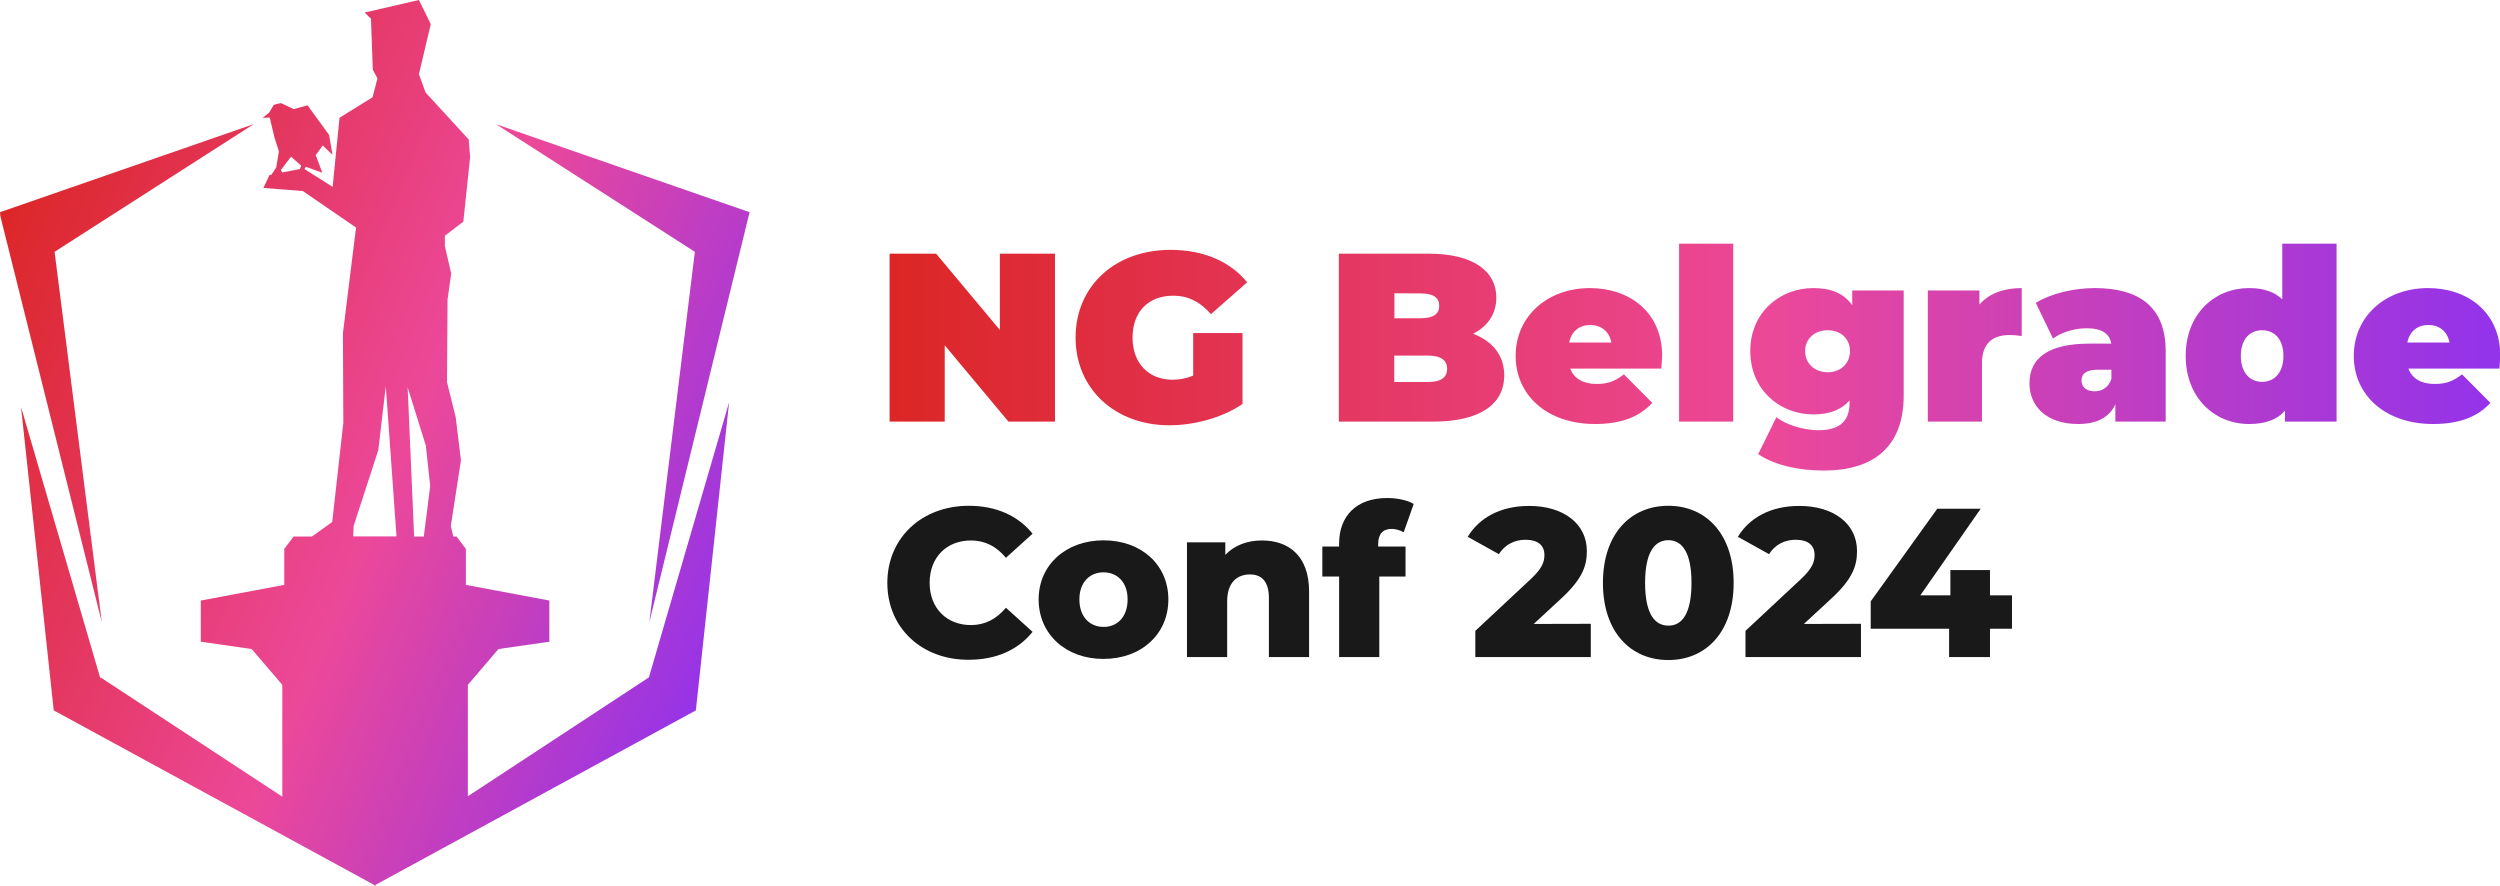 <svg width="1773" height="628" xmlns="http://www.w3.org/2000/svg" xml:space="preserve" version="1.1">
 <defs>
  <linearGradient y2="0.726" x2="0.98" y1="0.245" x1="-0.004" id="XMLID_3_">
   <stop stop-color="#DC2626" offset="0"/>
   <stop stop-color="#EC4899" offset="0.548"/>
   <stop stop-color="#9333EA" offset="1"/>
  </linearGradient>
  <linearGradient y2="0.5" x2="1" y1="0.5" x1="0" id="XMLID_4_">
   <stop stop-color="#DC2626" offset="0"/>
   <stop stop-color="#EC4899" offset="0.548"/>
   <stop stop-color="#9333EA" offset="1"/>
  </linearGradient>
 </defs>
 <g>
  <title>Layer 1</title>
  <path fill="url(#XMLID_3_)" d="m331.8,564.7l0,-79l21.7,-25.4l36.1,-5.2l0,-29.2l-59.2,-11.1l0,-25.5l-6.6,-8.8l-2.3,0l-1.8,-7.4l7.2,-46.6l-3.7,-30.5l-6.2,-25.1l0.4,-58.5l2.6,-18.4l-4.5,-19.4l0,-7.4l13.1,-10l4.8,-45.8l-1,-12.5l-30.6,-33.3l-4.7,-13l8.4,-35.5l-8.4,-17.1l-38.5,8.9l4.5,4.4l1.3,36.2l3.3,6.1l-3.5,13.4l-23.4,14.5l-4.9,49l-20,-12.6l1,-1.6l11.7,4.2l-4.7,-12.5l5,-6.8l6.9,6.6l-2.4,-14.1l-15.3,-21l-9.8,2.7l-9.1,-4.3l-5,1.2l-3.4,5.7l-4.5,3.5l5,-0.1l3.4,14.3l3.1,9.6l-1.9,11.5l-3.4,5.1l-1.4,0.3l-4.3,9.1l28,2.2l37.7,25.9l-9.3,74.9l0.3,63.5l-7.9,70.4l-14.4,10.3l-13,0l-6.6,8.8l0,25.5l-59.2,11.1l0,29.2l36.1,5.2l21.7,25.4l0,79.3l-128.9,-84.6l0,1.2l-56.4,-193l23.2,215.2l227.1,123.7l0,0.6l0.6,-0.3l0.6,0.3l0,-0.6l227.1,-123.7l23.6,-218.6l-56.9,195.2l-128.4,84.3zm-119.1,-444.8l-12.5,2.4l-1,-1.7l7.2,-9.5l7.2,6.4l-0.9,2.4zm89.3,196.1l3.1,28.7l-4.4,34.7l0,1.1l-7,0l-4.6,-105.8l12.9,41.3zm-51.2,57l17.5,-53.8l5.3,-45.3l7.6,106.5l-15.3,0l-15.4,0l0.3,-7.4zm242,-194.4l-141,-90.5l179.8,62.4l-71.1,290.8l32.3,-262.7zm-420.6,262.7l-71.9,-287.8l-0.3,-3l180,-62.5l-141.3,90.6l33.5,262.7z" class="st0" id="XMLID_8_"/>
  <path fill="url(#XMLID_4_)" d="m748.2,179.9l0,119.1l-33,0l-45.2,-54.1l0,54.1l-39.1,0l0,-119.1l33,0l45.2,54.1l0,-54.1l39.1,0zm98.2,56.3l34.8,0l0,50.3c-14.5,9.9 -34.4,15.1 -51.9,15.1c-38.4,0 -66.5,-25.7 -66.5,-62.2c0,-36.6 28.1,-62.2 67.3,-62.2c23.5,0 42.3,8.2 54.4,23l-25.7,22.6c-7.5,-8.7 -16.2,-13.1 -26.7,-13.1c-17.7,0 -28.9,11.4 -28.9,29.8c0,17.9 11.2,29.8 28.4,29.8c4.9,0 9.7,-0.9 14.6,-2.9l0,-30.2l0.2,0zm220.4,30c0,20.7 -17.5,32.8 -50.3,32.8l-67,0l0,-119.1l63.6,0c32.8,0 48.1,13.1 48.1,31.1c0,11.1 -5.6,20.2 -16.5,25.7c13.9,5.2 22.1,15.4 22.1,29.5zm-77.9,-58.2l0,17.7l18.7,0c9,0 13.1,-3.1 13.1,-8.8c0,-5.8 -4.1,-8.8 -13.1,-8.8l-18.7,-0.1l0,0zm37.4,53.6c0,-6.1 -4.4,-9.4 -13.3,-9.4l-24.2,0l0,18.7l24.2,0c8.9,0 13.3,-3.2 13.3,-9.3zm151.9,-0.2l-64.6,0c2.7,7.1 9.2,10.9 18.7,10.9c8.5,0 13.3,-2.2 19.4,-6.8l20.1,20.2c-9,9.9 -22.1,15 -40.6,15c-34.2,0 -56.3,-20.6 -56.3,-48.3c0,-28.2 22.6,-48.1 52.7,-48.1c27.6,0 51.2,16.7 51.2,48.1c-0.1,2.7 -0.4,6.3 -0.6,9zm-65.3,-18.5l29.9,0c-1.5,-7.8 -7.1,-12.4 -15,-12.4s-13.4,4.6 -14.9,12.4zm77.9,-70.1l38.4,0l0,126.2l-38.4,0l0,-126.2zm159.3,33.2l0,74.5c0,36.1 -21.1,53.2 -56.6,53.2c-18.4,0 -35,-3.9 -46.6,-11.6l12.9,-26.2c7.3,5.6 19.7,9.2 29.8,9.2c15.8,0 22.1,-7 22.1,-19.4l0,-1.7c-5.8,6.6 -14.3,9.9 -25.7,9.9c-23.6,0 -44.7,-17.3 -44.7,-44.9s21.1,-44.7 44.7,-44.7c12.8,0 21.8,3.9 27.6,12.2l0,-10.5l36.5,0zm-38.1,43c0,-9 -6.8,-14.8 -15.8,-14.8s-16,5.8 -16,14.8s7,15 16,15s15.8,-6 15.8,-15zm121.8,-44.7l0,34c-3.4,-0.5 -5.8,-0.7 -8.5,-0.7c-11.6,0 -19.7,5.3 -19.7,20.1l0,41.3l-38.4,0l0,-93l36.6,0l0,10c6.7,-7.8 17.1,-11.7 30,-11.7zm102.1,44.7l0,50l-35.7,0l0,-12.2c-4.4,9.4 -13.3,13.9 -26.4,13.9c-22.8,0 -34.5,-12.9 -34.5,-28.9c0,-18 13.6,-28.1 42.5,-28.1l15.5,0c-1.2,-7.1 -6.6,-10.9 -17.5,-10.9c-8.3,0 -17.7,2.7 -23.8,7.3l-12.2,-25.3c10.9,-6.8 27.4,-10.5 41.8,-10.5c31.9,0 50.3,13.7 50.3,44.7zm-38.5,19.7l0,-6.5l-9.5,0c-8.2,0 -11.7,2.7 -11.7,7.8c0,4.3 3.4,7.5 9.2,7.5c5.2,0.1 10,-2.7 12,-8.8zm159.7,-95.9l0,126.2l-36.6,0l0,-7.7c-5.6,6.3 -13.9,9.4 -25.5,9.4c-24.3,0 -44.9,-18.4 -44.9,-48.3c0,-29.9 20.6,-48.1 44.9,-48.1c10.2,0 18,2.6 23.6,8l0,-39.5l38.5,0l0,0zm-37.7,79.6c0,-12.1 -6.6,-18.2 -15.1,-18.2s-15.1,6.1 -15.1,18.2c0,12.1 6.6,18.4 15.1,18.4s15.1,-6.3 15.1,-18.4zm153.2,9l-64.6,0c2.7,7.1 9.2,10.9 18.7,10.9c8.5,0 13.3,-2.2 19.4,-6.8l20.1,20.2c-9,9.9 -22.1,15 -40.6,15c-34.2,0 -56.3,-20.6 -56.3,-48.3c0,-28.2 22.6,-48.1 52.7,-48.1c27.6,0 51.2,16.7 51.2,48.1c-0.1,2.7 -0.4,6.3 -0.6,9zm-65.3,-18.5l29.9,0c-1.5,-7.8 -7.1,-12.4 -15,-12.4s-13.4,4.6 -14.9,12.4z" class="st1" id="XMLID_2_"/>
  <g id="XMLID_16_">
   <path fill="#191919" d="m629.3,413.4c0,-32 24.5,-54.7 57.8,-54.7c19.4,0 35,7.1 45.2,19.8l-18.9,17.1c-6.6,-8 -14.7,-12.3 -24.8,-12.3c-17.3,0 -29.3,12 -29.3,30s12,30 29.3,30c10.1,0 18.2,-4.4 24.8,-12.3l18.9,17.1c-10.2,12.8 -25.8,19.8 -45.2,19.8c-33.3,0.2 -57.8,-22.5 -57.8,-54.5z" class="st2" id="XMLID_328_"/>
   <path fill="#191919" d="m736.6,425.1c0,-24.5 19.4,-41.9 46,-41.9c26.9,0 46,17.4 46,41.9c0,24.6 -19.1,42.2 -46,42.2c-26.6,0.1 -46,-17.5 -46,-42.2zm63.1,0c0,-12.3 -7.4,-19.2 -17.1,-19.2c-9.6,0 -17.1,6.9 -17.1,19.2c0,12.5 7.5,19.5 17.1,19.5c9.7,0.1 17.1,-7 17.1,-19.5z" class="st2" id="XMLID_330_"/>
   <path fill="#191919" d="m928.4,419.4l0,46.6l-28.5,0l0,-41.9c0,-11.7 -5.1,-16.7 -13.4,-16.7c-9.2,0 -16.2,5.7 -16.2,19.2l0,39.4l-28.5,0l0,-81.4l27.2,0l0,8.9c6.5,-6.8 15.6,-10.2 25.8,-10.2c19.1,-0.1 33.6,10.9 33.6,36.1z" class="st2" id="XMLID_333_"/>
   <path fill="#191919" d="m977.4,387.6l19.4,0l0,21.3l-18.6,0l0,57.1l-28.5,0l0,-57.1l-11.9,0l0,-21.3l11.9,0l0,-2.1c0,-19.5 12.2,-32.3 34,-32.3c6.9,0 14.3,1.4 18.9,4.2l-7.1,20.1c-2.4,-1.4 -5.6,-2.4 -8.6,-2.4c-6,0 -9.5,3.5 -9.5,10.7l0,1.8l0,0z" class="st2" id="XMLID_335_"/>
   <path fill="#191919" d="m1128.2,442.4l0,23.6l-81.9,0l0,-18.6l39.4,-36.8c8.4,-7.8 9.6,-12.6 9.6,-17c0,-6.8 -4.5,-10.8 -13.5,-10.8c-7.7,0 -14.6,3.5 -18.8,10.2l-22.1,-12.3c8,-13.2 22.8,-21.9 43.6,-21.9c24.2,0 40.9,12.5 40.9,32c0,10.2 -2.9,19.5 -17.9,33.4l-19.8,18.3l40.5,-0.1l0,0z" class="st2" id="XMLID_337_"/>
   <path fill="#191919" d="m1136.8,413.4c0,-34.7 19.5,-54.7 46.4,-54.7c26.7,0 46.3,20 46.3,54.7c0,34.7 -19.5,54.7 -46.3,54.7c-26.9,0 -46.4,-20 -46.4,-54.7zm62.8,0c0,-22.1 -6.9,-30.3 -16.4,-30.3c-9.6,0 -16.5,8.3 -16.5,30.3s6.9,30.3 16.5,30.3c9.5,0.1 16.4,-8.2 16.4,-30.3z" class="st2" id="XMLID_339_"/>
   <path fill="#191919" d="m1319.8,442.4l0,23.6l-81.9,0l0,-18.6l39.4,-36.8c8.4,-7.8 9.6,-12.6 9.6,-17c0,-6.8 -4.5,-10.8 -13.5,-10.8c-7.7,0 -14.6,3.5 -18.8,10.2l-22.1,-12.3c8,-13.2 22.8,-21.9 43.6,-21.9c24.2,0 40.9,12.5 40.9,32c0,10.2 -2.9,19.5 -17.9,33.4l-19.8,18.3l40.5,-0.1l0,0z" class="st2" id="XMLID_342_"/>
   <path fill="#191919" d="m1426.9,445.9l-15.6,0l0,20.1l-29,0l0,-20.1l-55.6,0l0,-19.4l47.2,-65.7l30.8,0l-42.8,61.4l21.3,0l0,-17.9l28.1,0l0,17.9l15.6,0l0,23.7z" class="st2" id="XMLID_344_"/>
  </g>
 </g>
</svg>